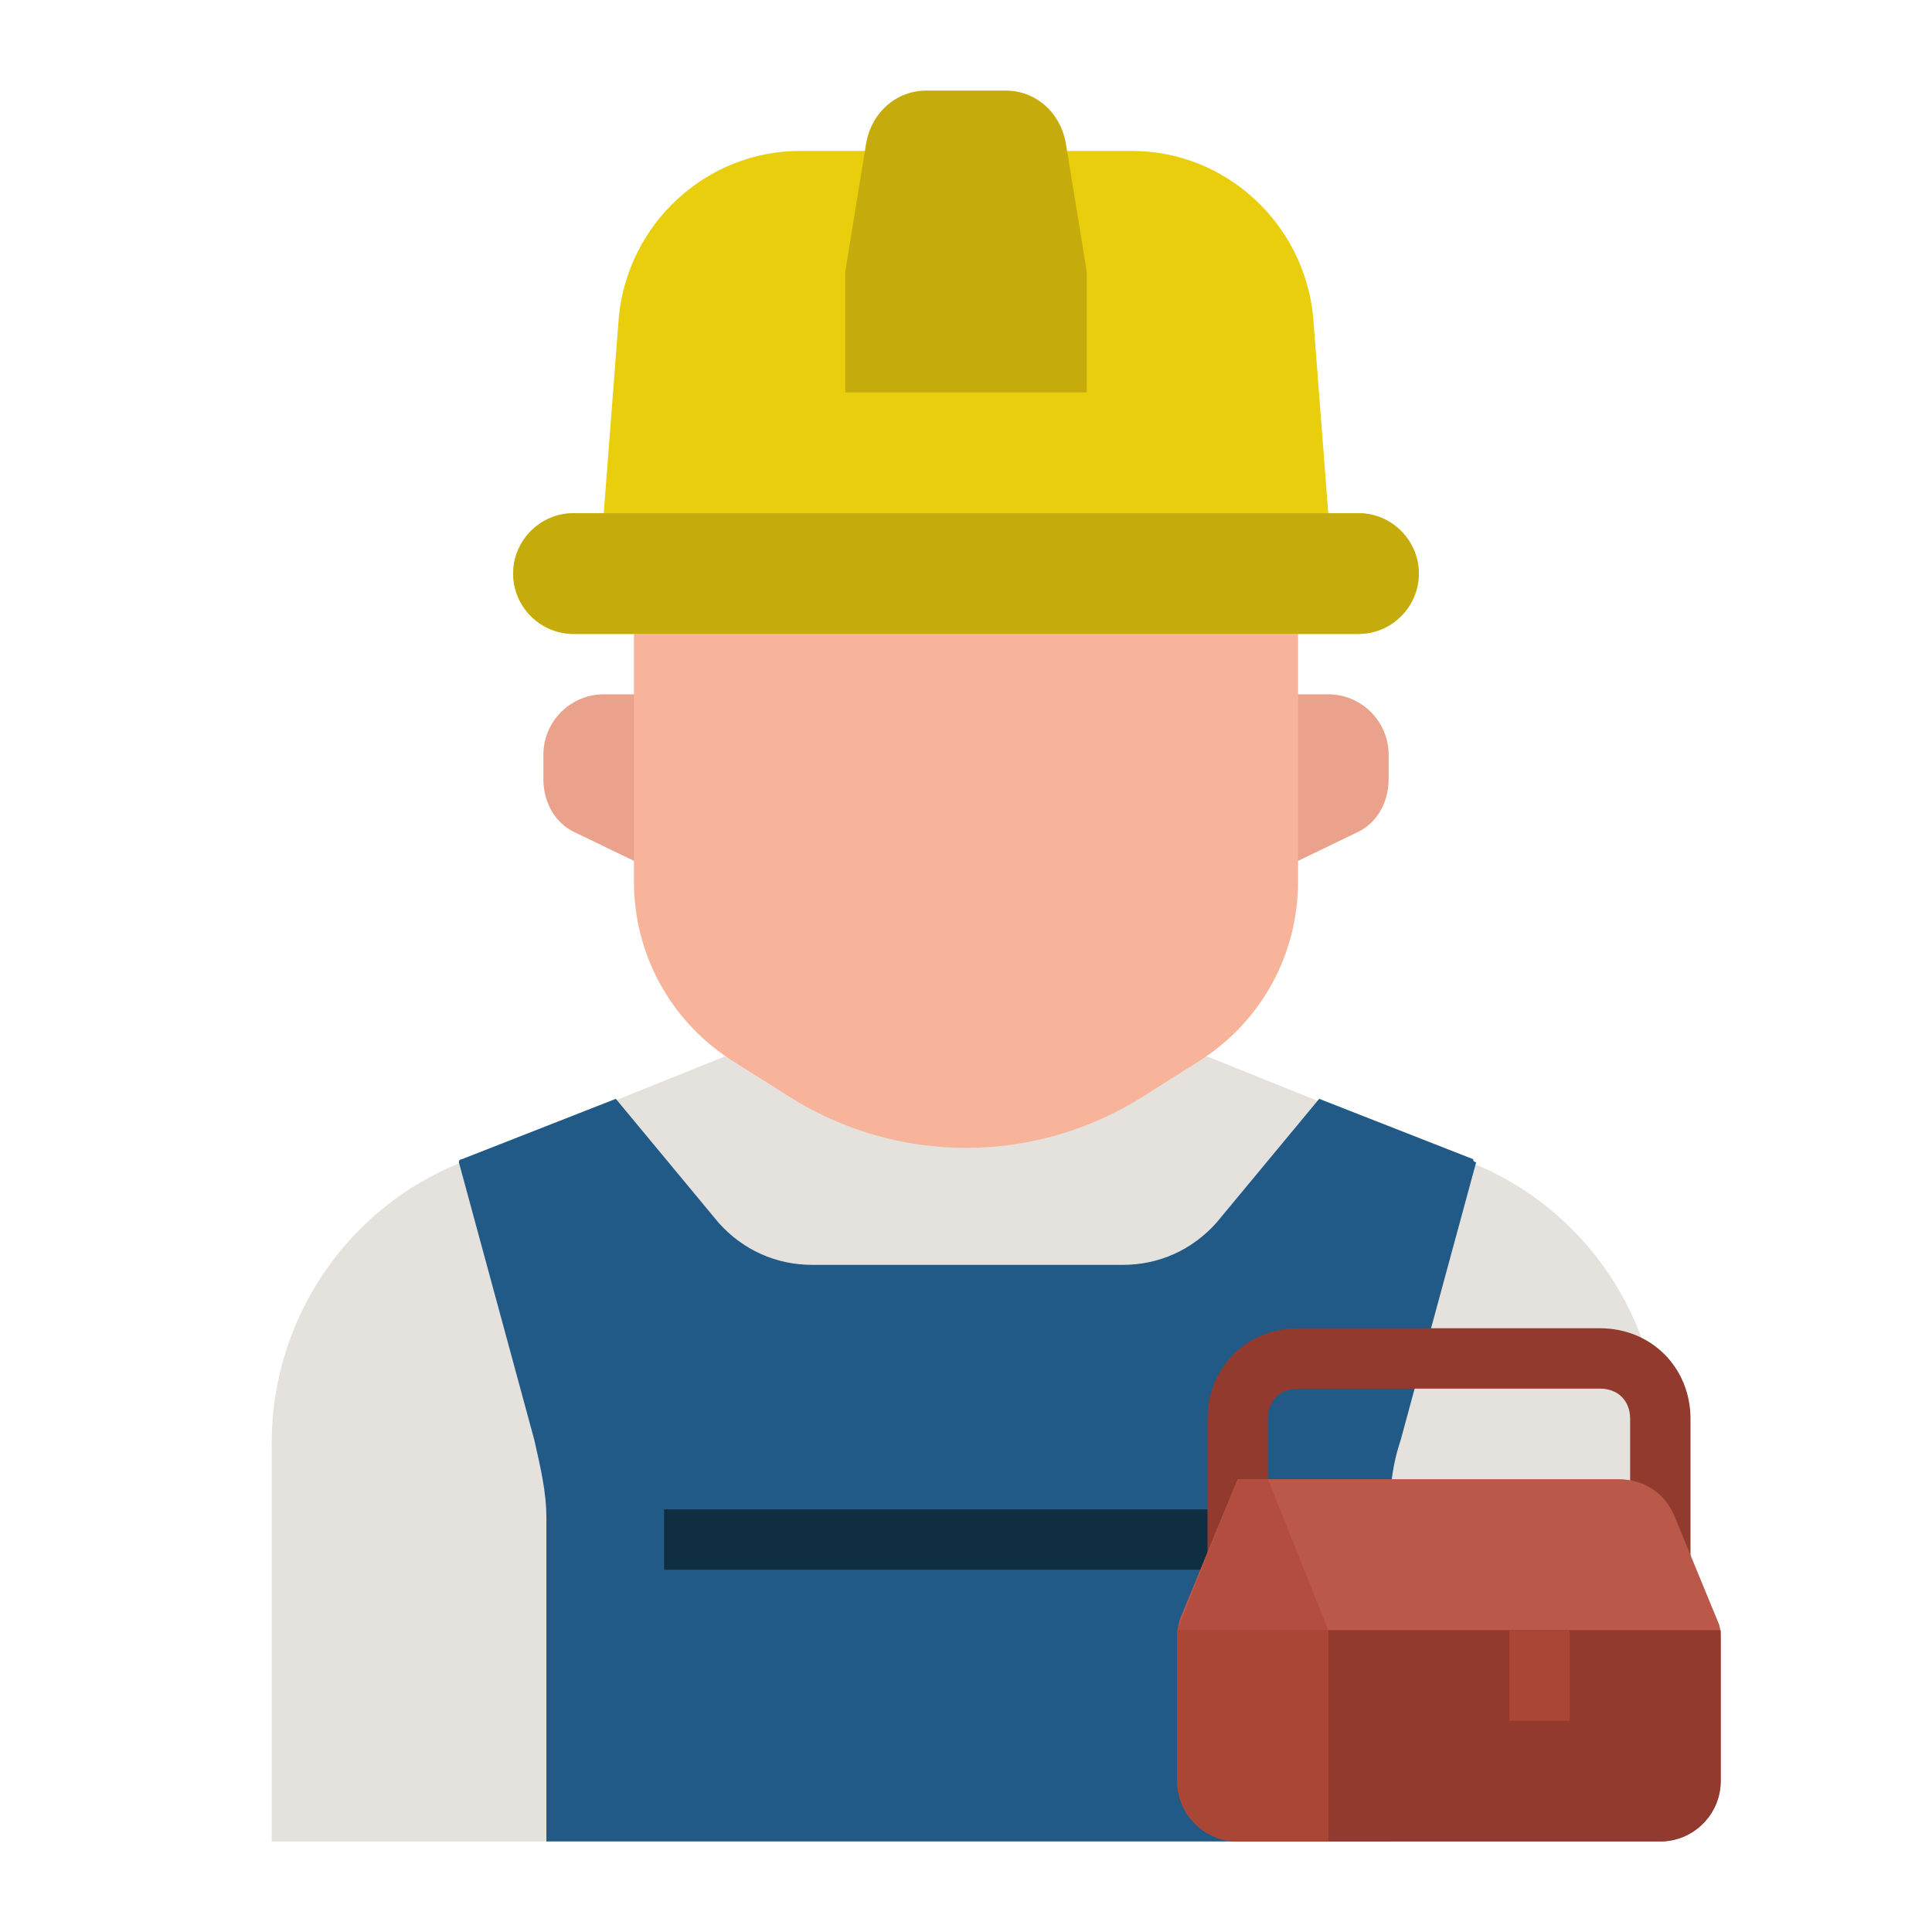 <svg width="400" height="400" viewBox="0 0 400 400" fill="none" xmlns="http://www.w3.org/2000/svg">
<path d="M304.375 240.625L250 218.75H150L95.625 240.625C71.875 250 56.25 273.125 56.25 298.75V381.25H343.75V298.75C343.75 273.125 328.125 250 304.375 240.625Z" fill="#E5E1DC"/>
<path d="M290 298.125L305.625 240.625C305.625 240.625 305 240.625 305 240L273.125 227.5L251.875 253.125C246.875 258.75 240 261.875 232.5 261.875H168.125C160.625 261.875 153.75 258.75 148.75 253.125L127.5 227.5L95.625 240C95.625 240 95 240 95 240.625L110.625 298.125C111.875 303.75 113.125 308.75 113.125 314.375V381.25H288.125V314.375C287.5 309.375 288.125 303.75 290 298.125Z" fill="#215987"/>
<path d="M125 143.75C118.125 143.75 112.5 149.375 112.5 156.25V161.25C112.5 166.25 115 170.625 119.375 172.5L137.5 181.25V143.75H125Z" fill="#EAA28C"/>
<path d="M275 143.75H262.5V181.25L280.625 172.5C285 170.625 287.5 166.25 287.5 161.25V156.25C287.5 149.375 281.875 143.75 275 143.75Z" fill="#EAA28C"/>
<path d="M131.25 131.25V182.5C131.25 197.5 138.75 211.25 151.25 219.375L163.125 226.875C185.625 241.25 214.375 241.25 236.875 226.875L248.75 219.375C261.25 211.25 268.75 197.5 268.75 182.5V131.25H131.25Z" fill="#F7B49A"/>
<path d="M281.25 106.25H275L271.875 65.625C270 46.25 253.75 31.25 234.375 31.25H165.625C146.25 31.25 130 46.25 128.125 65.625L125 106.25H118.75C111.875 106.25 106.25 111.875 106.25 118.75C106.25 125.625 111.875 131.25 118.75 131.25H281.25C288.125 131.25 293.75 125.625 293.75 118.75C293.75 111.875 288.125 106.25 281.25 106.25Z" fill="#E8CE0C"/>
<path d="M220.625 29.375C219.375 23.125 214.375 18.75 208.125 18.75H191.875C185.625 18.75 180.625 23.125 179.375 29.375L175 56.25V81.25H225V56.25L220.625 29.375Z" fill="#C6AB0C"/>
<path d="M118.75 106.25H281.25C288.125 106.25 293.75 111.875 293.75 118.75C293.75 125.625 288.125 131.25 281.25 131.25H118.75C111.875 131.25 106.25 125.625 106.25 118.75C106.25 111.875 111.875 106.25 118.75 106.25Z" fill="#C6AB0C"/>
<path d="M137.5 312.5H262.5V325H137.5V312.5Z" fill="#102E42"/>
<path d="M350 325H337.5V293.75C337.5 290 335 287.5 331.25 287.5H268.75C265 287.5 262.5 290 262.5 293.75V325H250V293.75C250 283.125 258.125 275 268.75 275H331.25C341.875 275 350 283.125 350 293.75V325Z" fill="#933A2E"/>
<path d="M256.25 306.25L244.375 335C243.75 336.875 243.75 338.125 243.75 340V368.75C243.75 375.625 249.375 381.25 256.25 381.25H343.75C350.625 381.25 356.25 375.625 356.25 368.75V340C356.25 338.125 356.25 336.875 355.625 335.625L346.875 314.375C345 309.375 340.625 306.25 335 306.25H256.25Z" fill="#BA584A"/>
<path d="M356.25 337.5H243.75V368.75C243.75 375.625 249.375 381.25 256.25 381.25H343.75C350.625 381.25 356.25 375.625 356.25 368.75V337.5Z" fill="#933A2E"/>
<path d="M312.5 337.5H325V356.25H312.5V337.5Z" fill="#AA4635"/>
<path d="M262.5 306.25L275 337.5V381.25H256.25C249.375 381.25 243.75 375.625 243.75 368.75V337.5L256.25 306.25H262.5Z" fill="#B24D40"/>
<path d="M243.75 337.5V368.75C243.75 375.625 249.375 381.25 256.25 381.25H275V337.5H243.75Z" fill="#AA4635"/>
</svg>
